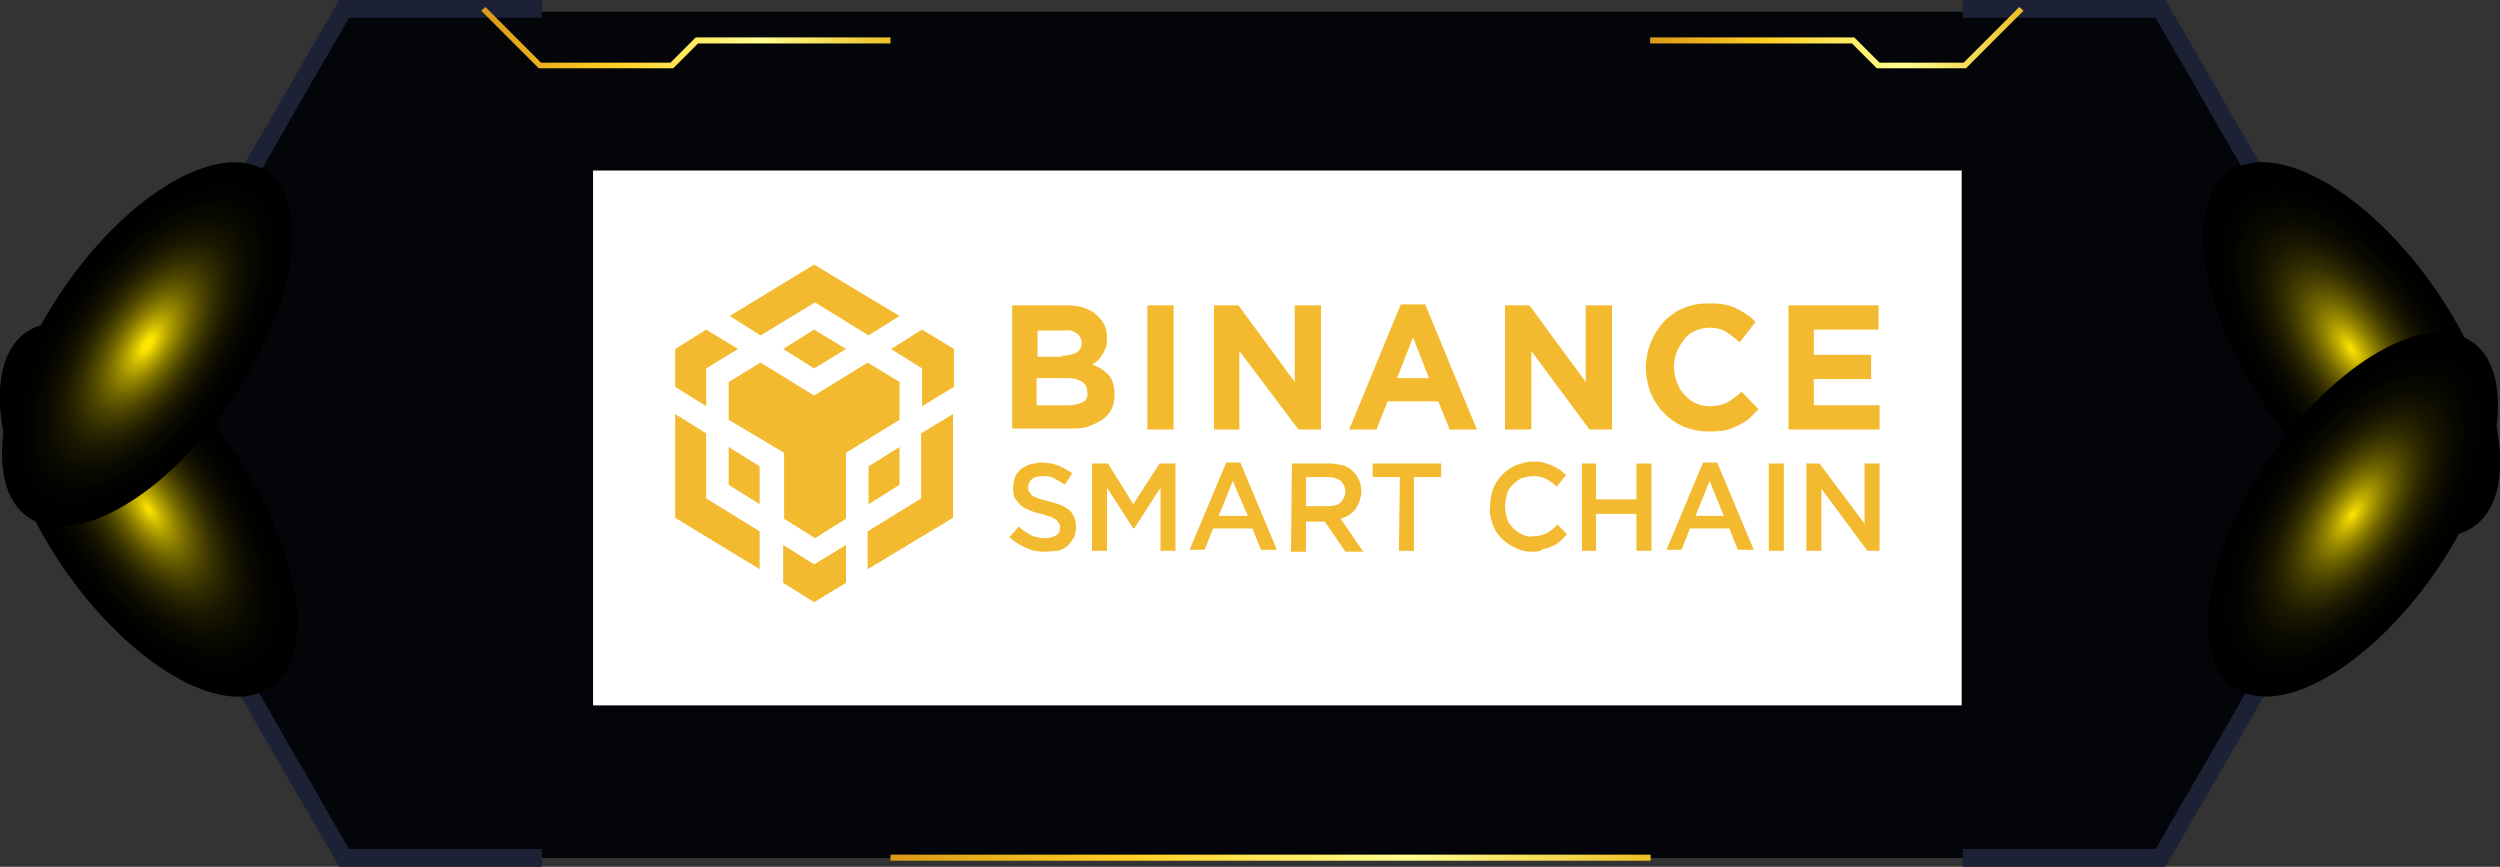 <svg width="274" height="95" viewBox="0 0 274 95" fill="none" xmlns="http://www.w3.org/2000/svg">
<rect x="0" y="0" width="274" height="95" fill="#333333" stroke="none"/>
<g clip-path="url(#clip0_427_4241)">
<path d="M216.599 79.628H61.139C52.076 79.628 44.702 72.249 44.702 63.18V61.489C44.702 52.419 52.076 45.041 61.139 45.041H216.599C225.662 45.041 233.036 52.419 233.036 61.489V63.18C233.036 72.249 225.662 79.628 216.599 79.628Z" fill="#040509"/>
<path d="M237.081 94.027H37.739L12.29 47.5L37.739 1.281H237.081L263.35 47.654L237.081 94.027Z" fill="#040509"/>
<path d="M237.337 95H215.114V93.053H236.262L262.53 47.5L236.262 1.947H215.114V0H237.337L264.783 47.5L237.337 95Z" fill="#1C2135"/>
<path d="M254.542 67.843L250.599 65.588L260.994 47.5L250.599 29.412L254.542 27.158L266.268 47.5L254.542 67.843Z" fill="url(#paint0_linear_427_4241)"/>
<path d="M215.472 7.481H205.692L202.978 4.765H180.857V4.099H203.234L205.999 6.866H215.216L221.31 0.769L221.771 1.178L215.472 7.481Z" fill="url(#paint1_linear_427_4241)"/>
<path d="M59.398 95H37.175L9.729 47.5L37.175 0H59.398V1.947H38.25L11.982 47.5L38.25 93.053H59.398V95Z" fill="#1C2135"/>
<path d="M19.97 67.843L8.244 47.5L19.97 27.158L23.913 29.412L13.518 47.5L23.913 65.588L19.97 67.843Z" fill="url(#paint2_linear_427_4241)"/>
<path d="M73.787 7.481H59.04L52.742 1.178L53.203 0.769L59.296 6.866H73.48L76.245 4.099H97.598V4.765H76.501L73.787 7.481Z" fill="url(#paint3_linear_427_4241)"/>
<path d="M180.909 93.668H97.598V94.334H180.909V93.668Z" fill="url(#paint4_linear_427_4241)"/>
<g style="mix-blend-mode:screen">
<path d="M267.036 31.872C274.41 42.632 276.253 54.213 271.081 57.748C265.961 61.284 255.771 55.442 248.397 44.682C241.024 33.921 239.18 22.341 244.352 18.805C249.473 15.27 259.663 21.111 267.036 31.872Z" fill="url(#paint5_radial_427_4241)"/>
</g>
<g style="mix-blend-mode:screen">
<path d="M266.934 62.667C259.714 73.12 249.78 78.808 244.813 75.324C239.795 71.839 241.587 60.566 248.807 50.113C256.027 39.66 265.961 33.972 270.928 37.457C275.946 40.89 274.154 52.214 266.934 62.667Z" fill="url(#paint6_radial_427_4241)"/>
</g>
<g style="mix-blend-mode:screen">
<path d="M6.964 62.258C-0.41 51.497 -2.253 39.917 2.919 36.381C8.039 32.845 18.229 38.687 25.603 49.447C32.976 60.208 34.82 71.788 29.648 75.324C24.527 78.859 14.389 73.018 6.964 62.258Z" fill="url(#paint7_radial_427_4241)"/>
</g>
<g style="mix-blend-mode:screen">
<path d="M7.066 31.462C14.286 21.009 24.22 15.321 29.238 18.805C34.256 22.29 32.464 33.563 25.244 44.016C18.024 54.469 8.09 60.157 3.072 56.672C-1.946 53.239 -0.154 41.915 7.066 31.462Z" fill="url(#paint8_radial_427_4241)"/>
</g>
<rect x="65" y="18.69" width="150" height="58.621" fill="white"/>
<path d="M110.832 33.465H116.903C118.446 33.465 119.578 33.89 120.298 34.634C121.018 35.272 121.326 36.123 121.326 36.973C121.326 37.292 121.326 37.717 121.223 38.036C121.018 38.568 120.709 39.099 120.298 39.524C120.092 39.737 119.886 39.843 119.68 39.95C120.4 40.162 121.018 40.587 121.532 41.119C121.943 41.651 122.149 42.288 122.149 43.245C122.149 43.777 122.046 44.414 121.841 44.84C121.635 45.265 121.223 45.69 120.812 46.009C120.298 46.328 119.783 46.541 119.269 46.753C118.652 46.966 117.932 46.966 117.212 46.966H110.935V33.465H110.832ZM116.389 38.995C116.903 38.995 117.417 38.888 117.932 38.676C118.343 38.463 118.549 38.038 118.549 37.612C118.549 37.187 118.343 36.762 118.034 36.55C117.623 36.23 117.109 36.124 116.594 36.23H113.714V39.101H116.389V38.995ZM117.109 44.416C117.623 44.416 118.137 44.31 118.652 44.097C119.063 43.885 119.269 43.459 119.166 42.928C119.166 42.503 118.96 42.077 118.652 41.865C118.343 41.652 117.726 41.44 117.006 41.44H113.611V44.416H117.109Z" fill="#F3BA2F"/>
<path d="M125.751 33.465H128.631V47.076H125.751V33.465Z" fill="#F3BA2F"/>
<path d="M133.055 33.465H135.731L141.903 41.865V33.465H144.783V47.076H142.314L135.834 38.463V47.076H133.055V33.465Z" fill="#F3BA2F"/>
<path d="M153.529 33.359H156.203L161.863 47.074H158.88L157.645 43.991H152.089L150.854 47.074H147.871L153.529 33.359ZM156.617 41.44L154.868 36.975L153.119 41.44H156.617Z" fill="#F3BA2F"/>
<path d="M164.949 33.465H167.625L173.797 41.865V33.465H176.677V47.076H174.209L167.831 38.463V47.076H164.949V33.465Z" fill="#F3BA2F"/>
<path d="M187.172 47.288C186.246 47.288 185.32 47.075 184.497 46.757C182.851 46.013 181.617 44.737 180.897 43.036C180.588 42.185 180.382 41.229 180.382 40.272C180.382 38.465 181.102 36.657 182.337 35.275C182.954 34.638 183.674 34.106 184.497 33.787C185.423 33.362 186.349 33.256 187.275 33.256C187.789 33.256 188.406 33.256 188.92 33.362C189.435 33.468 189.846 33.575 190.258 33.787C190.669 34 191.081 34.212 191.389 34.425C191.698 34.638 192.109 34.956 192.418 35.275L190.669 37.508C190.155 37.083 189.64 36.657 189.126 36.339C188.612 36.02 187.995 35.913 187.377 35.913C186.863 35.913 186.349 36.02 185.834 36.232C185.32 36.445 184.909 36.764 184.6 37.189C184.291 37.614 183.983 38.039 183.777 38.571C183.571 39.102 183.468 39.634 183.468 40.166C183.468 40.697 183.571 41.335 183.777 41.867C183.983 42.398 184.188 42.823 184.6 43.248C185.32 44.099 186.349 44.524 187.377 44.524C187.995 44.524 188.715 44.418 189.332 44.099C189.846 43.78 190.463 43.355 190.875 42.93L192.727 44.843C192.418 45.162 192.006 45.587 191.698 45.906C191.286 46.225 190.875 46.438 190.463 46.65C190.052 46.863 189.538 47.075 189.023 47.182C188.303 47.288 187.686 47.288 187.172 47.288Z" fill="#F3BA2F"/>
<path d="M196.02 33.465H205.897V36.124H198.797V38.888H205.074V41.546H198.797V44.416H206V47.076H196.02V33.465Z" fill="#F3BA2F"/>
<path d="M114.537 60.472C113.817 60.472 113.097 60.366 112.48 60.047C111.862 59.834 111.245 59.409 110.628 58.877L111.657 57.708C112.068 58.133 112.48 58.346 112.994 58.665C113.508 58.877 114.023 58.984 114.537 58.984C114.948 58.984 115.36 58.877 115.771 58.665C116.08 58.452 116.183 58.133 116.183 57.815C116.183 57.708 116.183 57.495 116.08 57.389C115.977 57.283 115.874 57.07 115.771 56.964C115.566 56.858 115.36 56.751 115.154 56.645C114.846 56.539 114.434 56.432 114.125 56.326C113.714 56.22 113.2 56.114 112.788 55.901C112.48 55.795 112.068 55.582 111.862 55.369C111.657 55.157 111.451 54.944 111.245 54.625C111.039 54.2 111.039 53.775 111.039 53.456C111.039 53.031 111.142 52.712 111.245 52.286C111.348 51.968 111.657 51.649 111.862 51.436C112.171 51.223 112.48 51.011 112.891 50.904C113.303 50.798 113.714 50.692 114.125 50.692C114.743 50.692 115.36 50.798 115.977 51.011C116.491 51.223 117.006 51.542 117.52 51.861L116.697 53.137C116.286 52.818 115.874 52.605 115.463 52.393C115.051 52.18 114.64 52.18 114.228 52.18C113.817 52.18 113.405 52.286 113.097 52.499C112.891 52.712 112.685 53.031 112.685 53.35C112.685 53.562 112.685 53.669 112.788 53.881C112.891 53.987 112.994 54.2 113.097 54.306C113.303 54.413 113.508 54.519 113.817 54.625C114.125 54.732 114.434 54.838 114.948 54.944C115.36 55.05 115.771 55.157 116.286 55.369C116.594 55.476 116.903 55.688 117.212 55.901C117.417 56.114 117.623 56.432 117.726 56.645C117.829 56.964 117.932 57.283 117.932 57.708C117.932 58.133 117.829 58.559 117.726 58.877C117.52 59.197 117.314 59.515 117.006 59.834C116.697 60.047 116.389 60.26 115.977 60.366C115.463 60.366 114.948 60.472 114.537 60.472Z" fill="#F3BA2F"/>
<path d="M119.68 50.796H121.429L124.208 55.261L127.088 50.796H128.837V60.366H127.191V53.454L124.311 57.921H124.208L121.326 53.454V60.366H119.68V50.796Z" fill="#F3BA2F"/>
<path d="M134.394 50.69H135.937L139.949 60.259H138.2L137.274 57.92H132.954L132.028 60.259H130.382L134.394 50.69ZM136.76 56.537L135.114 52.71L133.571 56.537H136.76Z" fill="#F3BA2F"/>
<path d="M141.595 50.796H145.709C146.224 50.796 146.738 50.903 147.252 51.009C147.664 51.115 148.075 51.434 148.384 51.753C148.59 51.966 148.795 52.285 149.001 52.71C149.104 53.029 149.207 53.454 149.207 53.879C149.207 54.198 149.104 54.623 149.001 54.942C148.898 55.261 148.692 55.474 148.59 55.793C148.384 56.005 148.178 56.218 147.87 56.431C147.561 56.643 147.252 56.75 146.944 56.856L149.413 60.47H147.458L145.195 57.175H143.138V60.47H141.492L141.595 50.796ZM145.608 55.474C146.122 55.474 146.637 55.368 146.945 55.049C147.254 54.73 147.46 54.304 147.46 53.879C147.46 53.454 147.254 53.029 146.945 52.71C146.534 52.391 146.02 52.285 145.505 52.285H143.138V55.474H145.608Z" fill="#F3BA2F"/>
<path d="M153.426 52.285H150.443V50.796H157.954V52.285H154.969V60.366H153.323L153.426 52.285Z" fill="#F3BA2F"/>
<path d="M167.934 60.472C167.317 60.472 166.699 60.366 166.082 60.047C164.951 59.515 164.025 58.665 163.613 57.495C163.408 56.858 163.202 56.22 163.305 55.582C163.305 54.944 163.408 54.306 163.613 53.668C164.025 52.499 164.951 51.542 166.082 51.011C166.699 50.798 167.317 50.585 168.037 50.585C168.448 50.585 168.86 50.585 169.168 50.692C169.477 50.798 169.785 50.904 170.094 51.011C170.403 51.117 170.608 51.33 170.917 51.436C171.123 51.648 171.431 51.861 171.637 52.074L170.608 53.349C170.3 53.031 169.888 52.712 169.477 52.499C169.065 52.286 168.551 52.18 168.037 52.18C167.625 52.18 167.214 52.286 166.802 52.393C166.391 52.605 166.082 52.818 165.774 53.137C165.465 53.456 165.259 53.775 165.156 54.2C165.053 54.625 164.951 55.05 164.951 55.476C164.951 55.901 165.053 56.326 165.156 56.751C165.259 57.176 165.465 57.495 165.774 57.814C166.082 58.133 166.391 58.346 166.802 58.559C167.214 58.771 167.625 58.877 168.037 58.771C168.551 58.771 169.065 58.665 169.477 58.452C169.888 58.24 170.3 57.921 170.711 57.495L171.74 58.559C171.534 58.771 171.226 59.09 171.02 59.303C170.711 59.515 170.505 59.728 170.197 59.834C169.888 59.941 169.58 60.153 169.168 60.153C168.757 60.472 168.345 60.472 167.934 60.472Z" fill="#F3BA2F"/>
<path d="M173.386 50.796H174.929V54.73H179.354V50.796H181V60.366H179.354V56.324H174.929V60.366H173.386V50.796Z" fill="#F3BA2F"/>
<path d="M186.657 50.69H188.2L192.212 60.259H190.463L189.538 57.92H185.217L184.291 60.259H182.646L186.657 50.69ZM188.92 56.537L187.377 52.71L185.834 56.537H188.92Z" fill="#F3BA2F"/>
<path d="M193.86 50.796H195.506V60.366H193.86V50.796Z" fill="#F3BA2F"/>
<path d="M197.975 50.796H199.415L204.354 57.389V50.796H206V60.366H204.663L199.621 53.56V60.366H197.975V50.796Z" fill="#F3BA2F"/>
<path d="M92.725 59.728V63.874L89.228 66L85.833 63.874V59.728L89.228 61.854L92.725 59.728ZM74 45.373L77.395 47.499V54.623L83.26 58.238V62.384L74 56.75V45.373ZM104.454 45.373V56.75L95.091 62.384V58.238L100.956 54.623V47.501L104.454 45.373ZM95.091 39.739L98.589 41.865V46.011L92.724 49.625V56.856L89.329 58.982L85.934 56.856V49.627L79.865 46.011V41.865L83.363 39.739L89.228 43.353L95.091 39.739ZM79.865 48.989L83.26 51.115V55.261L79.865 53.135V48.989ZM98.589 48.989V53.135L95.194 55.261V51.115L98.589 48.989ZM77.395 36.124L80.892 38.25L77.395 40.377V44.523L74 42.396V38.25L77.395 36.124ZM101.058 36.124L104.555 38.25V42.396L101.058 44.523V40.377L97.663 38.25L101.058 36.124ZM89.226 36.124L92.724 38.25L89.226 40.377L85.832 38.25L89.226 36.124ZM89.226 29L98.589 34.634L95.194 36.76L89.329 33.146L83.363 36.762L79.968 34.636L89.226 29Z" fill="#F3BA2F"/>
</g>
<defs>
<linearGradient id="paint0_linear_427_4241" x1="250.604" y1="47.58" x2="266.268" y2="47.58" gradientUnits="userSpaceOnUse">
<stop stop-color="#DA9917"/>
<stop offset="0.32" stop-color="#FFCF25"/>
<stop offset="0.68" stop-color="#FFFF90"/>
<stop offset="1" stop-color="#ECBF26"/>
</linearGradient>
<linearGradient id="paint1_linear_427_4241" x1="180.871" y1="4.138" x2="221.771" y2="4.138" gradientUnits="userSpaceOnUse">
<stop stop-color="#DA9917"/>
<stop offset="0.32" stop-color="#FFCF25"/>
<stop offset="0.68" stop-color="#FFFF90"/>
<stop offset="1" stop-color="#ECBF26"/>
</linearGradient>
<linearGradient id="paint2_linear_427_4241" x1="8.249" y1="47.58" x2="23.913" y2="47.58" gradientUnits="userSpaceOnUse">
<stop stop-color="#DA9917"/>
<stop offset="0.32" stop-color="#FFCF25"/>
<stop offset="0.68" stop-color="#FFFF90"/>
<stop offset="1" stop-color="#ECBF26"/>
</linearGradient>
<linearGradient id="paint3_linear_427_4241" x1="52.757" y1="4.138" x2="97.599" y2="4.138" gradientUnits="userSpaceOnUse">
<stop stop-color="#DA9917"/>
<stop offset="0.32" stop-color="#FFCF25"/>
<stop offset="0.68" stop-color="#FFFF90"/>
<stop offset="1" stop-color="#ECBF26"/>
</linearGradient>
<linearGradient id="paint4_linear_427_4241" x1="97.626" y1="94.002" x2="180.911" y2="94.002" gradientUnits="userSpaceOnUse">
<stop stop-color="#DA9917"/>
<stop offset="0.32" stop-color="#FFCF25"/>
<stop offset="0.68" stop-color="#FFFF90"/>
<stop offset="1" stop-color="#ECBF26"/>
</linearGradient>
<radialGradient id="paint5_radial_427_4241" cx="0" cy="0" r="1" gradientUnits="userSpaceOnUse" gradientTransform="translate(257.713 38.279) rotate(-34.526) scale(11.311 23.617)">
<stop offset="4.4e-07" stop-color="#FFE600"/>
<stop offset="0.006" stop-color="#FBE200"/>
<stop offset="0.085" stop-color="#C7B300"/>
<stop offset="0.17" stop-color="#988900"/>
<stop offset="0.258" stop-color="#6F6400"/>
<stop offset="0.351" stop-color="#4D4500"/>
<stop offset="0.448" stop-color="#312C00"/>
<stop offset="0.553" stop-color="#1B1800"/>
<stop offset="0.668" stop-color="#0C0B00"/>
<stop offset="0.802" stop-color="#030200"/>
<stop offset="1"/>
</radialGradient>
<radialGradient id="paint6_radial_427_4241" cx="0" cy="0" r="1" gradientUnits="userSpaceOnUse" gradientTransform="translate(257.862 56.394) rotate(34.636) scale(11.021 23.017)">
<stop offset="4.4e-07" stop-color="#FFE600"/>
<stop offset="0.006" stop-color="#FBE200"/>
<stop offset="0.085" stop-color="#C7B300"/>
<stop offset="0.17" stop-color="#988900"/>
<stop offset="0.258" stop-color="#6F6400"/>
<stop offset="0.351" stop-color="#4D4500"/>
<stop offset="0.448" stop-color="#312C00"/>
<stop offset="0.553" stop-color="#1B1800"/>
<stop offset="0.668" stop-color="#0C0B00"/>
<stop offset="0.802" stop-color="#030200"/>
<stop offset="1"/>
</radialGradient>
<radialGradient id="paint7_radial_427_4241" cx="0" cy="0" r="1" gradientUnits="userSpaceOnUse" gradientTransform="translate(16.302 55.85) rotate(145.474) scale(11.311 23.617)">
<stop stop-color="#FFE600"/>
<stop offset="0.006" stop-color="#FBE200"/>
<stop offset="0.085" stop-color="#C7B300"/>
<stop offset="0.17" stop-color="#988900"/>
<stop offset="0.258" stop-color="#6F6400"/>
<stop offset="0.351" stop-color="#4D4500"/>
<stop offset="0.448" stop-color="#312C00"/>
<stop offset="0.553" stop-color="#1B1800"/>
<stop offset="0.668" stop-color="#0C0B00"/>
<stop offset="0.802" stop-color="#030200"/>
<stop offset="1"/>
</radialGradient>
<radialGradient id="paint8_radial_427_4241" cx="0" cy="0" r="1" gradientUnits="userSpaceOnUse" gradientTransform="translate(16.152 37.735) rotate(-145.364) scale(11.021 23.017)">
<stop offset="0.032" stop-color="#FFE600"/>
<stop offset="0.038" stop-color="#FBE200"/>
<stop offset="0.115" stop-color="#C7B300"/>
<stop offset="0.197" stop-color="#988900"/>
<stop offset="0.282" stop-color="#6F6400"/>
<stop offset="0.371" stop-color="#4D4500"/>
<stop offset="0.466" stop-color="#312C00"/>
<stop offset="0.567" stop-color="#1B1800"/>
<stop offset="0.679" stop-color="#0C0B00"/>
<stop offset="0.809" stop-color="#030200"/>
<stop offset="1"/>
</radialGradient>
<clipPath id="clip0_427_4241">
<rect width="274" height="95" fill="white"/>
</clipPath>
</defs>
</svg>
